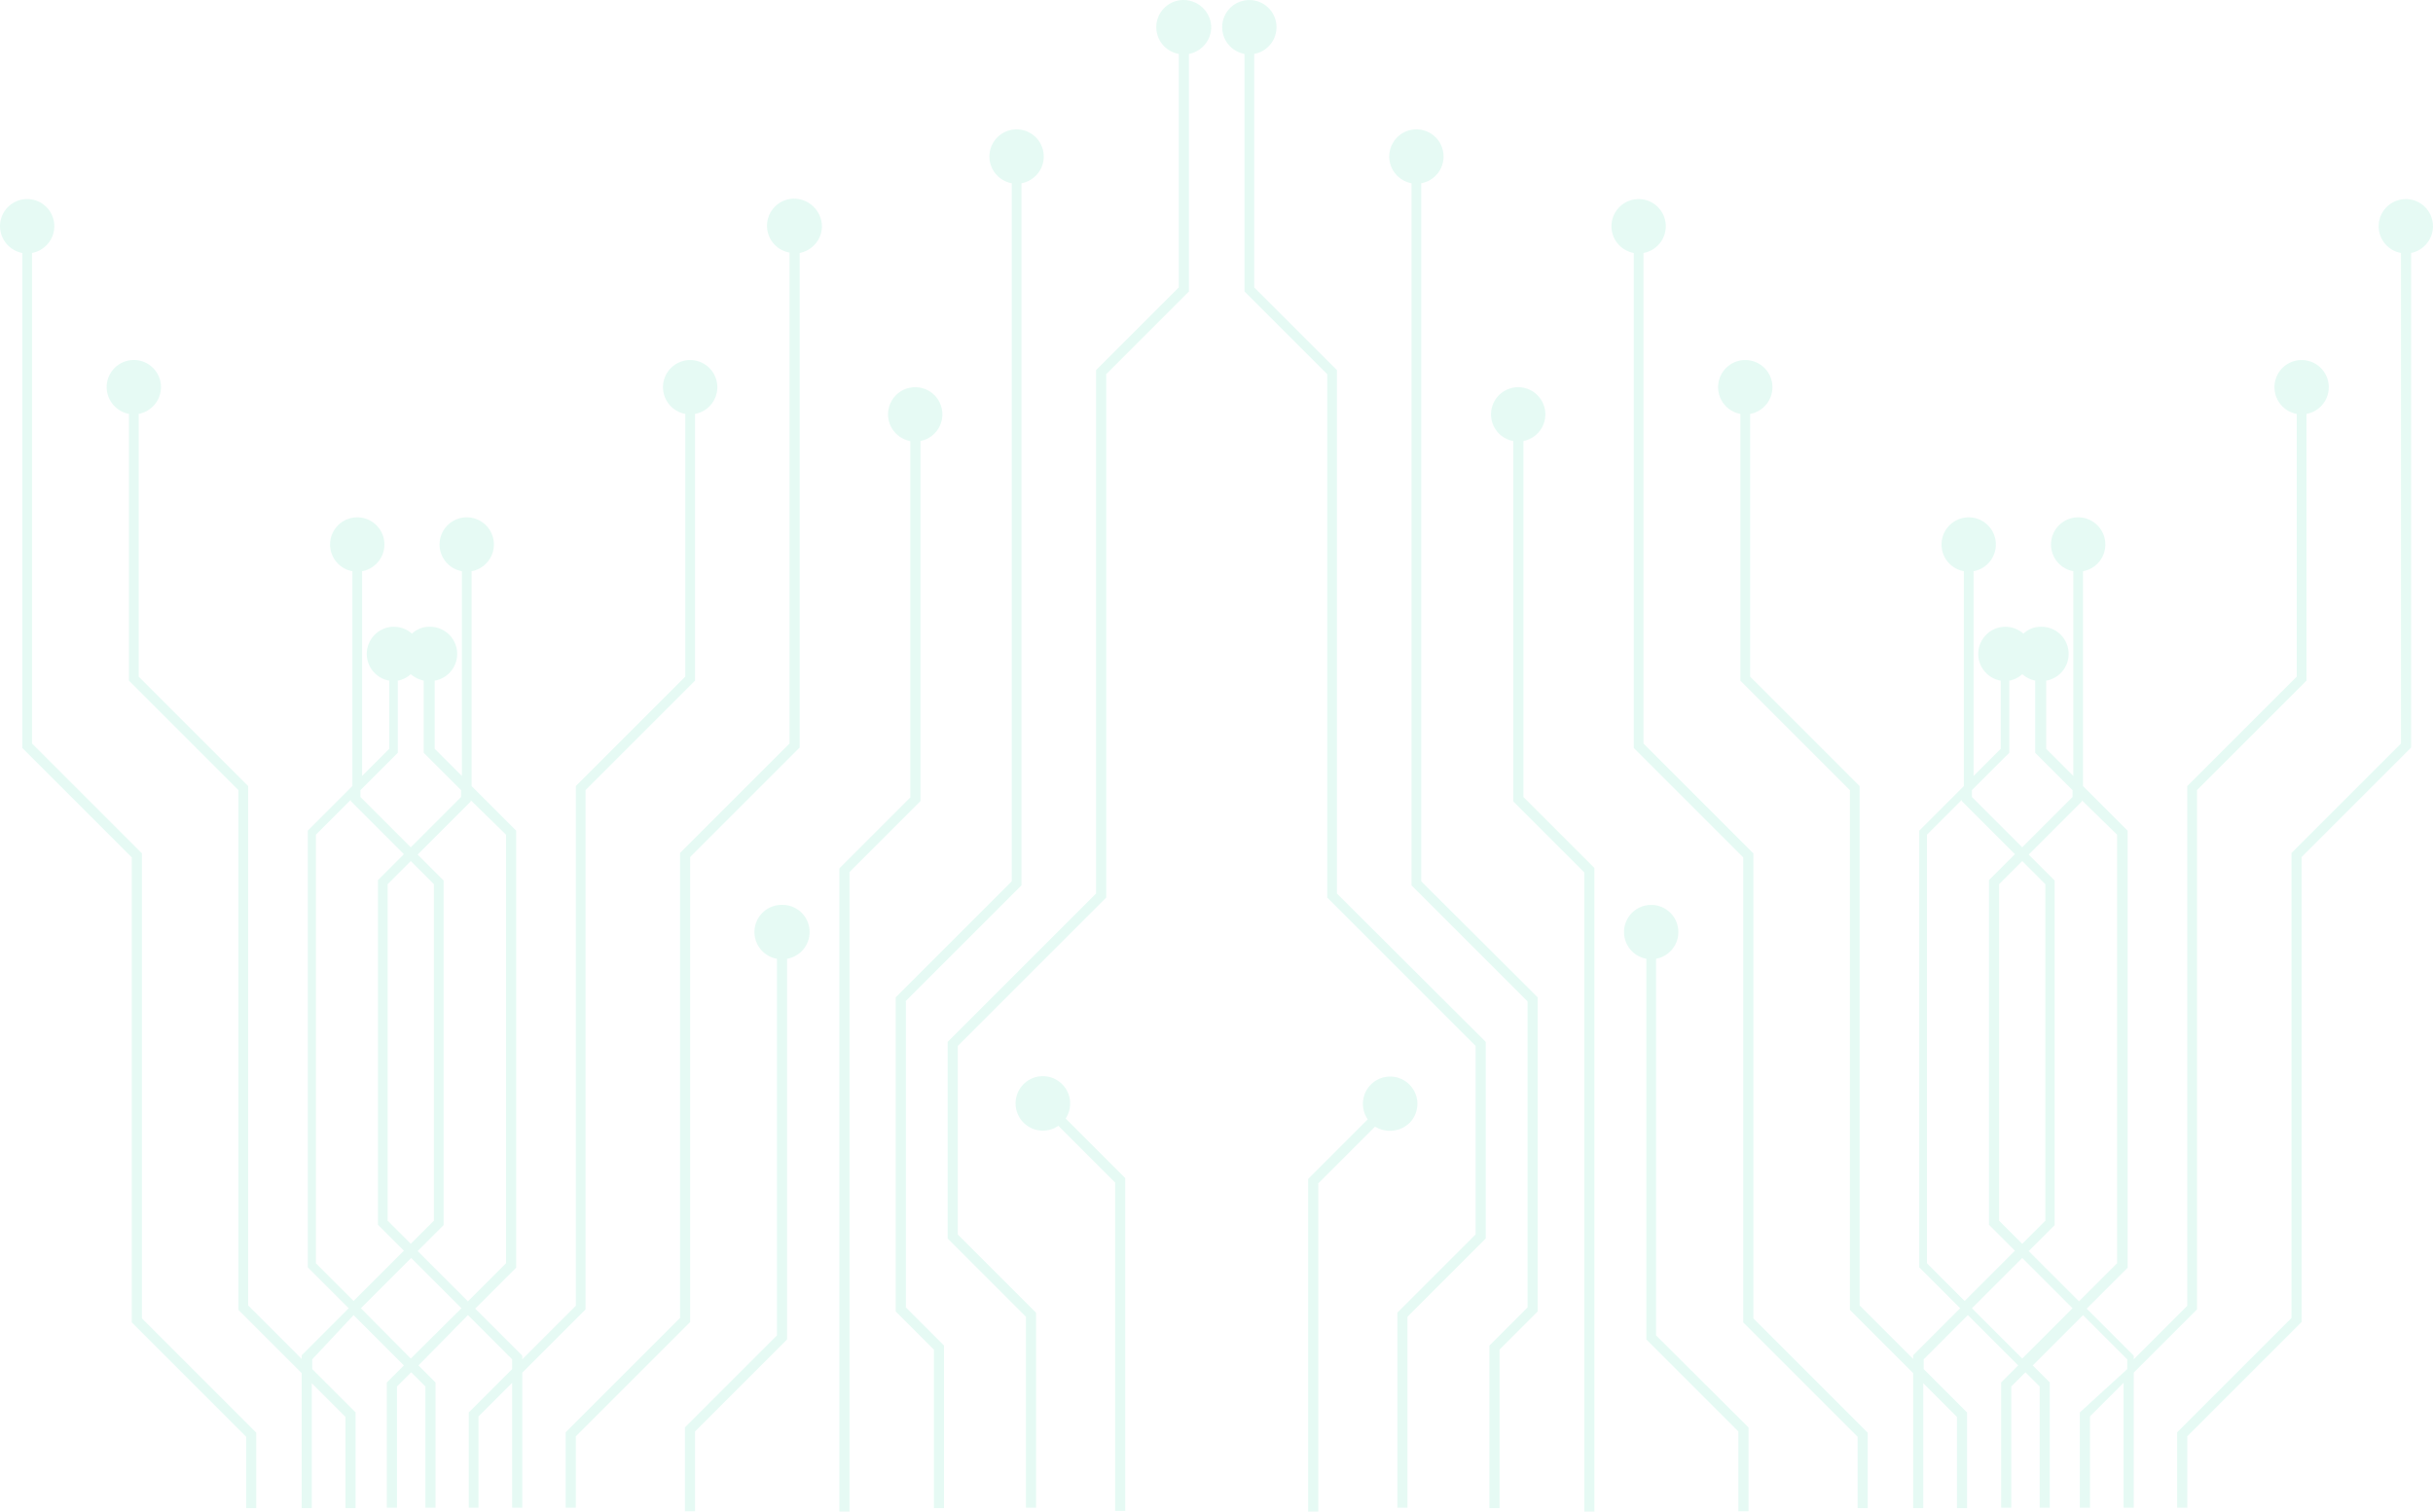 <svg id="Layer_3" data-name="Layer 3" xmlns="http://www.w3.org/2000/svg" viewBox="0 0 600 372.9"><defs><style>.cls-1{opacity:0.1;}.cls-2{fill:#00d193;}</style></defs><g class="cls-1"><path class="cls-2" d="M382.3,273l-27-27V125a6.7,6.7,0,1,0-2.4,0V247.1l27,27V388.8L408.1,417v17.6h2.5V416l-28.2-28.2V273Z" transform="translate(50 -62.6)"/><path class="cls-2" d="M491.8,385.6V257.5l27-27V164.7a6.7,6.7,0,1,0-2.4,0v64.8l-27,27V384.7l-13.2,13.2V397l-11.6-11.6,10.1-10.1V267.5l-11-11v-53a6.7,6.7,0,1,0-2.4,0V254l-6.7-6.7V230.5a6.7,6.7,0,0,0-1.2-13.3,6.2,6.2,0,0,0-4.4,1.7,6.87,6.87,0,0,0-4.4-1.7,6.7,6.7,0,0,0-1.2,13.3v16.8l-6.7,6.7V203.5a6.7,6.7,0,1,0-2.4,0v53l-11,11V375.2l10.1,10.1-11.6,11.6v.9l-13.2-13.2V256.5l-27-27V164.7a6.7,6.7,0,1,0-2.4,0v65.8l27,27V385.7l15.6,15.6v33.3h2.5V403.8l8.3,8.3v22.5h2.5V411l-10.7-10.7v-2.4L435.3,387l12.4,12.4-4.2,4.2v30.9H446V404.6l3.5-3.5,3.5,3.5v29.9h2.5V403.6l-4.2-4.2L463.7,387l10.9,10.9v2.4L462.9,411v23.5h2.5V412l8.3-8.3v30.8h2.5V401.2ZM472.1,268.5V374.2l-9.4,9.4-12.4-12.4,6.4-6.4v-85l-6.4-6.4,13.1-13.1V260ZM448.7,369.4l-5.7-5.7v-83l5.7-5.7,5.7,5.7v83Zm-3.2-121.1V230.5a6.49,6.49,0,0,0,3.2-1.6,7.45,7.45,0,0,0,3.2,1.6v17.8l9.2,9.2v1.7l-12.4,12.4-12.4-12.4v-1.7ZM425.2,374.2V268.5l8.6-8.6v.3l13.1,13.1-6.4,6.4v85l6.4,6.4-12.4,12.4Zm23.5,23.5-12.4-12.4,12.4-12.4,12.4,12.4Z" transform="translate(50 -62.6)"/><path class="cls-2" d="M550,118.4a6.7,6.7,0,1,0-7.9,6.6V246l-27,27V387.7l-28.2,28.2v18.6h2.5V416.9l28.2-28.2V274l27-27V125A6.77,6.77,0,0,0,550,118.4Z" transform="translate(50 -62.6)"/><path class="cls-2" d="M358.4,299.1a6.7,6.7,0,1,0-2.4,0V393l22.7,22.7v19.7h2.5V414.7L358.4,392Z" transform="translate(50 -62.6)"/><path class="cls-2" d="M325.6,171.4a6.7,6.7,0,1,0-2.4,0v88.9l17.5,17.5V435.5h2.5V276.7l-17.5-17.5V171.4Z" transform="translate(50 -62.6)"/><path class="cls-2" d="M300.5,107.8a6.7,6.7,0,1,0-2.4,0V281l28.6,28.6v75.5l-9.4,9.4v40.1h2.5V395.5l9.4-9.4V308.6L300.5,280Z" transform="translate(50 -62.6)"/><path class="cls-2" d="M279.7,153.9l-20.4-20.4V75.9a6.7,6.7,0,1,0-2.4,0v58.6l20.4,20.4V284l36.6,36.6v46.5l-19.3,19.3v48.1h2.5V387.4l19.3-19.3V319.6L279.7,283Z" transform="translate(50 -62.6)"/><path class="cls-2" d="M297.6,339.6a6.72,6.72,0,1,0-10.3-.9l-14.7,14.7v82.1h2.5v-81l14-14A7,7,0,0,0,297.6,339.6Z" transform="translate(50 -62.6)"/><path class="cls-2" d="M94.4,385.6V257.5l27-27V164.7a6.7,6.7,0,1,0-2.4,0v64.8l-27,27V384.7L78.8,397.9V397L67.2,385.4l10.1-10.1V267.5l-11-11v-53a6.7,6.7,0,1,0-2.4,0V254l-6.7-6.7V230.5A6.7,6.7,0,0,0,56,217.2a6.2,6.2,0,0,0-4.4,1.7,6.87,6.87,0,0,0-4.4-1.7A6.7,6.7,0,0,0,46,230.5v16.8L39.3,254V203.5a6.7,6.7,0,1,0-2.4,0v53l-11,11V375.2L36,385.3,24.4,396.9v.9L11.2,384.6V256.5l-27-27V164.7a6.76,6.76,0,0,0,5.5-6.6,6.7,6.7,0,0,0-6.7-6.7,6.7,6.7,0,0,0-6.7,6.7,6.76,6.76,0,0,0,5.5,6.6v65.8l27,27V385.7l15.6,15.6v33.3h2.5V403.8l8.3,8.3v22.5h2.5V411L27,400.3v-2.4L37.2,387l12.4,12.4-4.2,4.2v30.9h2.5V404.6l3.5-3.5,3.5,3.5v29.9h2.5V403.6l-4.2-4.2L65.4,387l10.9,10.9v2.4L65.6,411v23.5H68V412l8.3-8.3v30.8h2.5V401.2ZM74.8,268.5V374.2l-9.4,9.4L53,371.2l6.4-6.4v-85L53,273.4l13.1-13.1V260ZM51.3,369.4l-5.7-5.7v-83l5.7-5.7,5.7,5.7v83ZM48.1,248.3V230.5a6.49,6.49,0,0,0,3.2-1.6,7.45,7.45,0,0,0,3.2,1.6v17.8l9.2,9.2v1.7L51.3,271.6,38.9,259.2v-1.7ZM27.9,374.2V268.5l8.6-8.6v.3l13.1,13.1-6.4,6.4v85l6.4,6.4L37.2,383.5Zm23.4,23.5L39,385.3l12.4-12.4,12.4,12.4Z" transform="translate(50 -62.6)"/><path class="cls-2" d="M145.9,111.6a6.7,6.7,0,0,0-1.2,13.3V246l-27,27V387.7L89.5,415.9v18.6H92V416.9l28.2-28.2V274l27-27V125a6.76,6.76,0,0,0,5.5-6.6A6.94,6.94,0,0,0,145.9,111.6Z" transform="translate(50 -62.6)"/><path class="cls-2" d="M-15.1,273l-27-27V125a6.76,6.76,0,0,0,5.5-6.6,6.7,6.7,0,0,0-6.7-6.7,6.7,6.7,0,0,0-6.7,6.7,6.76,6.76,0,0,0,5.5,6.6V247.1l27,27V388.8L10.7,417v17.6h2.5V416L-15,387.8V273Z" transform="translate(50 -62.6)"/><path class="cls-2" d="M142.8,285.8a6.7,6.7,0,0,0-1.2,13.3V392l-22.7,22.7v20.7h2.5V415.7L144.1,393V299.1a6.7,6.7,0,0,0-1.3-13.3Z" transform="translate(50 -62.6)"/><path class="cls-2" d="M176.9,171.4a6.7,6.7,0,1,0-2.4,0v87.9L157,276.8V435.5h2.5V277.7L177,260.2V171.4Z" transform="translate(50 -62.6)"/><path class="cls-2" d="M173.3,309.6,201.9,281V107.8a6.7,6.7,0,1,0-2.4,0V280l-28.6,28.6v77.5l9.4,9.4v39.1h2.5V394.5l-9.4-9.4V309.6Z" transform="translate(50 -62.6)"/><path class="cls-2" d="M241.9,62.6a6.7,6.7,0,0,0-1.2,13.3v57.6l-20.4,20.4V283l-36.6,36.6v48.5L203,387.4v47.1h2.5V386.4l-19.3-19.3V320.6L222.8,284V154.9l20.4-20.4V75.9a6.76,6.76,0,0,0,5.5-6.6A6.85,6.85,0,0,0,241.9,62.6Z" transform="translate(50 -62.6)"/><path class="cls-2" d="M211.9,330a6.72,6.72,0,1,0-.9,10.3l14,14v81h2.5V353.2l-14.7-14.7A6.72,6.72,0,0,0,211.9,330Z" transform="translate(50 -62.6)"/></g></svg>